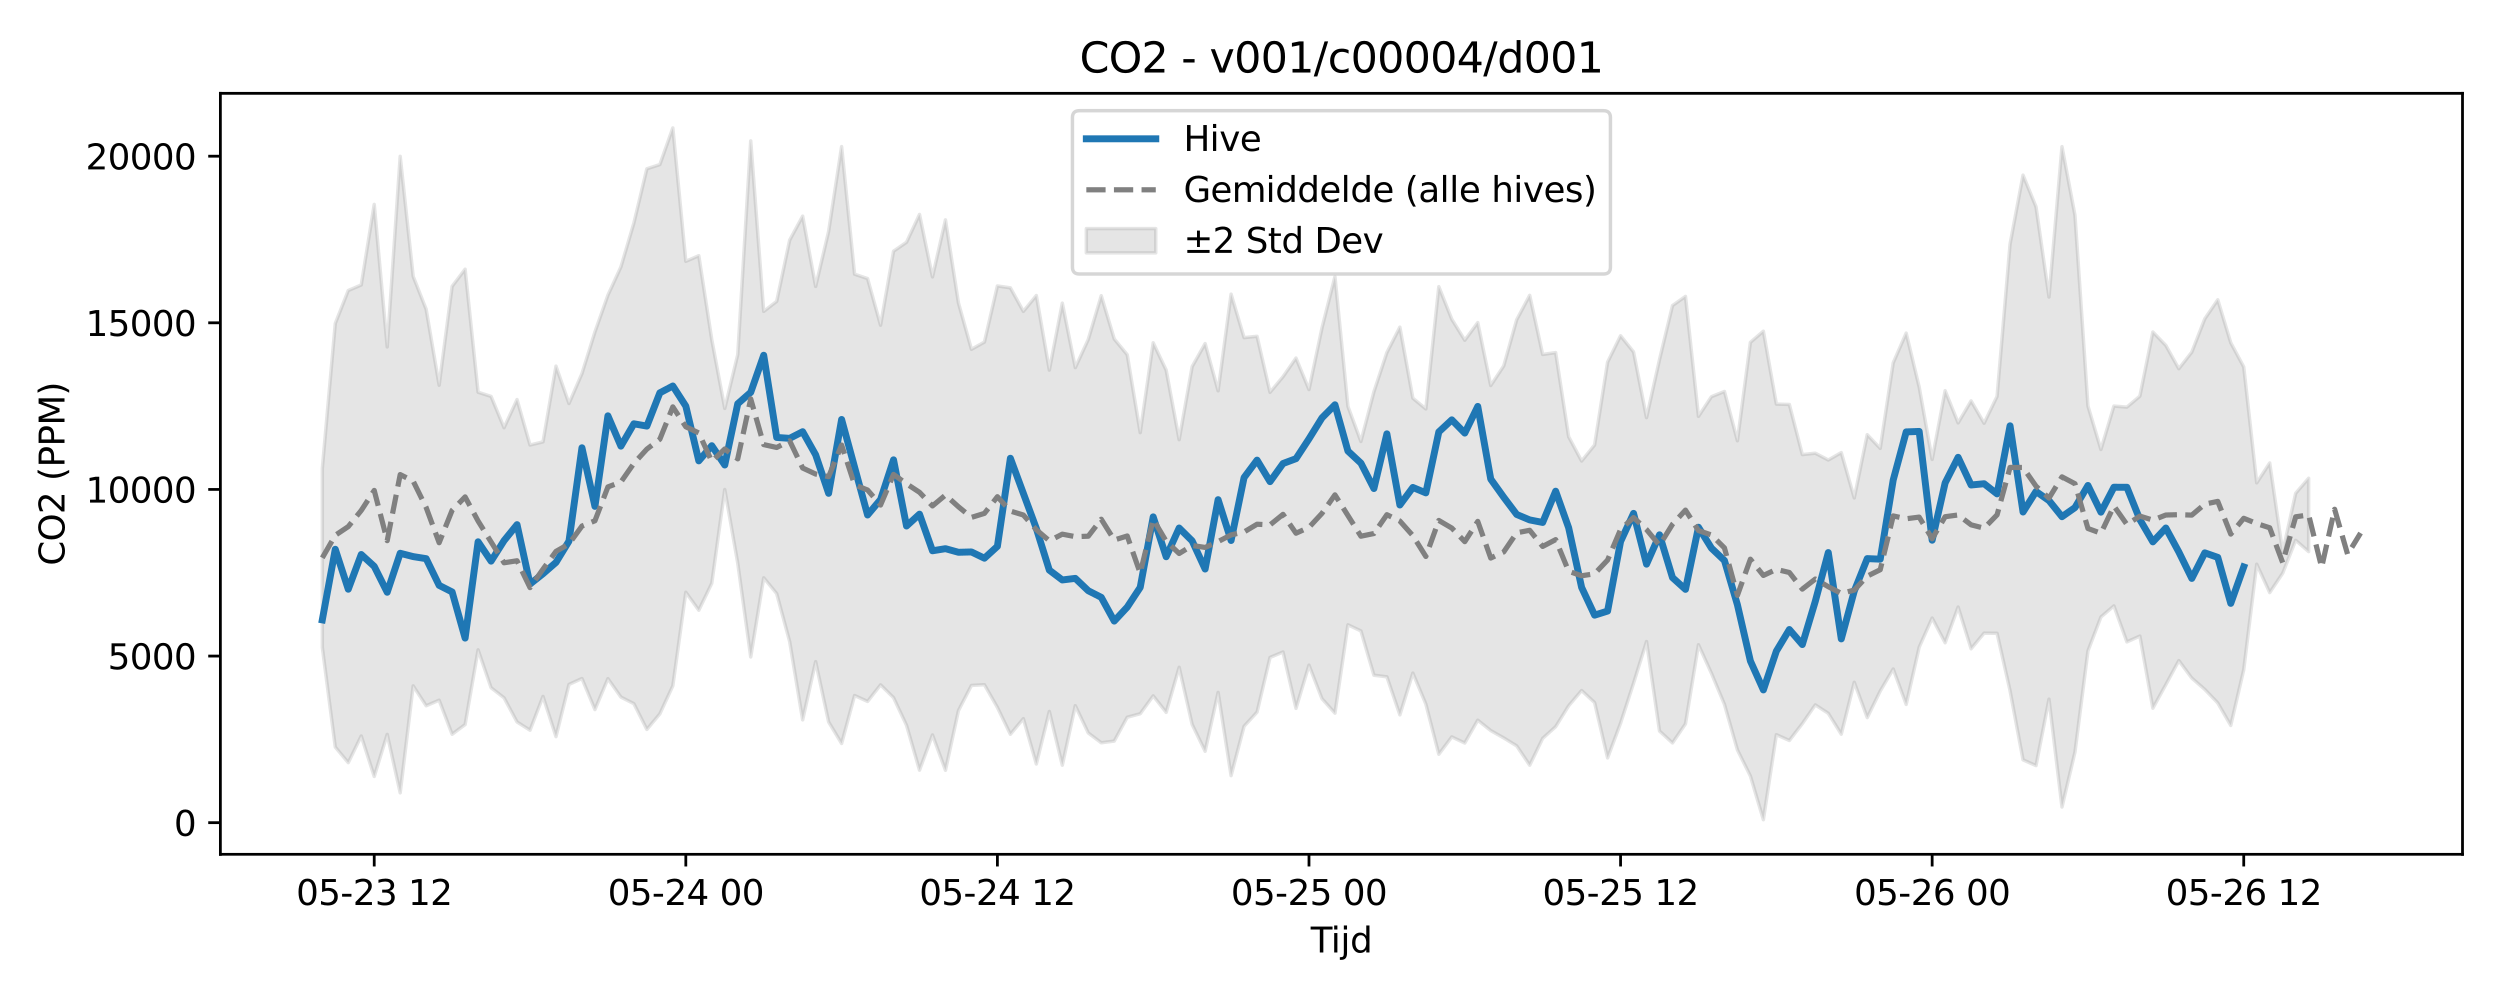 <?xml version="1.0" encoding="utf-8" standalone="no"?>
<!DOCTYPE svg PUBLIC "-//W3C//DTD SVG 1.1//EN"
  "http://www.w3.org/Graphics/SVG/1.1/DTD/svg11.dtd">
<svg xmlns:xlink="http://www.w3.org/1999/xlink" width="720pt" height="288pt" viewBox="0 0 720 288" xmlns="http://www.w3.org/2000/svg" version="1.1">
 <defs>
  <style type="text/css">*{stroke-linejoin: round; stroke-linecap: butt}</style>
 </defs>
 <g id="figure_1">
  <g id="patch_1">
   <path d="M 0 288 
L 720 288 
L 720 0 
L 0 0 
z
" style="fill: #ffffff"/>
  </g>
  <g id="axes_1">
   <g id="patch_2">
    <path d="M 63.47 246.04 
L 709.2 246.04 
L 709.2 26.88 
L 63.47 26.88 
z
" style="fill: #ffffff"/>
   </g>
   <g id="FillBetweenPolyCollection_1">
    <defs>
     <path id="mb1d067bad9" d="M 92.821 -153.074 
L 92.821 -101.603 
L 96.56 -72.841 
L 100.299 -68.35 
L 104.038 -76.042 
L 107.777 -64.373 
L 111.516 -76.501 
L 115.256 -59.657 
L 118.995 -90.473 
L 122.734 -84.742 
L 126.473 -86.346 
L 130.212 -76.532 
L 133.951 -79.321 
L 137.69 -100.849 
L 141.429 -89.935 
L 145.168 -87.026 
L 148.907 -80.072 
L 152.646 -77.696 
L 156.385 -87.429 
L 160.124 -75.848 
L 163.863 -90.877 
L 167.602 -92.589 
L 171.341 -83.638 
L 175.08 -92.547 
L 178.819 -87.24 
L 182.558 -85.336 
L 186.297 -77.918 
L 190.036 -82.412 
L 193.775 -90.482 
L 197.514 -117.431 
L 201.253 -112.25 
L 204.992 -120.02 
L 208.731 -147.024 
L 212.47 -125.821 
L 216.209 -98.795 
L 219.948 -121.598 
L 223.687 -117.037 
L 227.426 -103.209 
L 231.165 -80.672 
L 234.904 -97.445 
L 238.643 -80.086 
L 242.382 -73.873 
L 246.121 -87.696 
L 249.861 -85.981 
L 253.6 -90.757 
L 257.339 -87.072 
L 261.078 -79.118 
L 264.817 -66.188 
L 268.556 -76.339 
L 272.295 -66.159 
L 276.034 -83.351 
L 279.773 -90.594 
L 283.512 -90.806 
L 287.251 -84.259 
L 290.99 -76.525 
L 294.729 -81.026 
L 298.468 -67.964 
L 302.207 -83.109 
L 305.946 -67.62 
L 309.685 -84.766 
L 313.424 -76.906 
L 317.163 -74.081 
L 320.902 -74.567 
L 324.641 -81.436 
L 328.38 -82.438 
L 332.119 -87.59 
L 335.858 -82.84 
L 339.597 -95.821 
L 343.336 -79.373 
L 347.075 -71.632 
L 350.814 -88.594 
L 354.553 -64.614 
L 358.292 -78.826 
L 362.031 -82.901 
L 365.77 -98.661 
L 369.509 -100.218 
L 373.248 -83.985 
L 376.987 -96.435 
L 380.726 -86.782 
L 384.465 -82.611 
L 388.205 -108.056 
L 391.944 -106.29 
L 395.683 -93.534 
L 399.422 -93.077 
L 403.161 -82.117 
L 406.9 -94.152 
L 410.639 -85.252 
L 414.378 -70.772 
L 418.117 -75.77 
L 421.856 -74.005 
L 425.595 -80.584 
L 429.334 -77.593 
L 433.073 -75.478 
L 436.812 -73.182 
L 440.551 -67.614 
L 444.29 -75.339 
L 448.029 -78.713 
L 451.768 -84.722 
L 455.507 -89.133 
L 459.246 -85.651 
L 462.985 -69.713 
L 466.724 -79.729 
L 470.463 -91.239 
L 474.202 -103.239 
L 477.941 -77.458 
L 481.68 -74.034 
L 485.419 -79.531 
L 489.158 -102.323 
L 492.897 -94.085 
L 496.636 -85.161 
L 500.375 -72.027 
L 504.114 -64.51 
L 507.853 -51.922 
L 511.592 -76.417 
L 515.331 -74.733 
L 519.07 -79.592 
L 522.809 -84.991 
L 526.549 -82.556 
L 530.288 -76.548 
L 534.027 -91.505 
L 537.766 -81.324 
L 541.505 -88.973 
L 545.244 -95.33 
L 548.983 -85.125 
L 552.722 -101.605 
L 556.461 -109.998 
L 560.2 -102.885 
L 563.939 -113.173 
L 567.678 -101.148 
L 571.417 -105.651 
L 575.156 -105.608 
L 578.895 -89.081 
L 582.634 -69.163 
L 586.373 -67.503 
L 590.112 -86.644 
L 593.851 -55.57 
L 597.59 -71.392 
L 601.329 -100.527 
L 605.068 -110.307 
L 608.807 -113.505 
L 612.546 -103.131 
L 616.285 -104.815 
L 620.024 -84.032 
L 623.763 -90.827 
L 627.502 -97.745 
L 631.241 -92.701 
L 634.98 -89.447 
L 638.719 -85.543 
L 642.458 -79.069 
L 646.197 -95.132 
L 649.936 -125.505 
L 653.675 -117.324 
L 657.414 -122.912 
L 661.154 -132.393 
L 664.893 -129.13 
L 664.893 -150.267 
L 664.893 -150.267 
L 661.154 -145.929 
L 657.414 -129.02 
L 653.675 -154.667 
L 649.936 -148.938 
L 646.197 -182.331 
L 642.458 -189.294 
L 638.719 -201.662 
L 634.98 -196.18 
L 631.241 -186.598 
L 627.502 -181.804 
L 623.763 -188.521 
L 620.024 -192.388 
L 616.285 -173.911 
L 612.546 -170.753 
L 608.807 -171.055 
L 605.068 -158.538 
L 601.329 -171.062 
L 597.59 -225.987 
L 593.851 -245.761 
L 590.112 -202.451 
L 586.373 -228.451 
L 582.634 -237.565 
L 578.895 -217.679 
L 575.156 -173.844 
L 571.417 -166.111 
L 567.678 -172.547 
L 563.939 -166.207 
L 560.2 -175.484 
L 556.461 -155.679 
L 552.722 -176.548 
L 548.983 -192.07 
L 545.244 -183.498 
L 541.505 -158.866 
L 537.766 -162.808 
L 534.027 -144.596 
L 530.288 -157.655 
L 526.549 -155.511 
L 522.809 -157.482 
L 519.07 -157.079 
L 515.331 -171.518 
L 511.592 -171.62 
L 507.853 -192.622 
L 504.114 -189.4 
L 500.375 -161.06 
L 496.636 -175.26 
L 492.897 -173.754 
L 489.158 -168.086 
L 485.419 -202.642 
L 481.68 -200.001 
L 477.941 -184.437 
L 474.202 -167.715 
L 470.463 -186.642 
L 466.724 -191.296 
L 462.985 -183.701 
L 459.246 -159.849 
L 455.507 -155.225 
L 451.768 -162.24 
L 448.029 -186.461 
L 444.29 -185.912 
L 440.551 -202.949 
L 436.812 -195.923 
L 433.073 -182.619 
L 429.334 -176.964 
L 425.595 -195.097 
L 421.856 -190.007 
L 418.117 -196.066 
L 414.378 -205.449 
L 410.639 -170.229 
L 406.9 -173.326 
L 403.161 -193.778 
L 399.422 -186.462 
L 395.683 -175.15 
L 391.944 -160.853 
L 388.205 -170.952 
L 384.465 -208.352 
L 380.726 -193.526 
L 376.987 -175.803 
L 373.248 -184.883 
L 369.509 -179.51 
L 365.77 -175.006 
L 362.031 -191.148 
L 358.292 -190.761 
L 354.553 -203.283 
L 350.814 -175.446 
L 347.075 -189.049 
L 343.336 -182.414 
L 339.597 -161.366 
L 335.858 -181.404 
L 332.119 -189.279 
L 328.38 -163.396 
L 324.641 -185.848 
L 320.902 -190.381 
L 317.163 -202.838 
L 313.424 -190.242 
L 309.685 -182.123 
L 305.946 -200.7 
L 302.207 -181.401 
L 298.468 -202.89 
L 294.729 -198.323 
L 290.99 -205.109 
L 287.251 -205.641 
L 283.512 -189.485 
L 279.773 -187.39 
L 276.034 -200.753 
L 272.295 -224.683 
L 268.556 -208.248 
L 264.817 -226.24 
L 261.078 -218.23 
L 257.339 -215.66 
L 253.6 -194.335 
L 249.861 -207.772 
L 246.121 -209.036 
L 242.382 -245.778 
L 238.643 -221.371 
L 234.904 -205.503 
L 231.165 -225.753 
L 227.426 -218.851 
L 223.687 -201.218 
L 219.948 -198.311 
L 216.209 -247.429 
L 212.47 -185.879 
L 208.731 -170.373 
L 204.992 -190.18 
L 201.253 -214.366 
L 197.514 -212.741 
L 193.775 -251.158 
L 190.036 -240.605 
L 186.297 -239.387 
L 182.558 -223.767 
L 178.819 -211.12 
L 175.08 -202.992 
L 171.341 -192.398 
L 167.602 -180.41 
L 163.863 -171.786 
L 160.124 -182.557 
L 156.385 -160.742 
L 152.646 -159.839 
L 148.907 -172.931 
L 145.168 -164.815 
L 141.429 -173.835 
L 137.69 -175.037 
L 133.951 -210.468 
L 130.212 -205.534 
L 126.473 -177.049 
L 122.734 -198.919 
L 118.995 -208.406 
L 115.256 -242.985 
L 111.516 -188.082 
L 107.777 -229.139 
L 104.038 -205.933 
L 100.299 -204.336 
L 96.56 -194.834 
L 92.821 -153.074 
z
" style="stroke: #808080; stroke-opacity: 0.2"/>
    </defs>
    <g clip-path="url(#paa1151833f)">
     <use xlink:href="#mb1d067bad9" x="0" y="288" style="fill: #808080; fill-opacity: 0.2; stroke: #808080; stroke-opacity: 0.2"/>
    </g>
   </g>
   <g id="matplotlib.axis_1">
    <g id="xtick_1">
     <g id="line2d_1">
      <defs>
       <path id="m9db1d5c669" d="M 0 0 
L 0 3.5 
" style="stroke: #000000; stroke-width: 0.8"/>
      </defs>
      <g>
       <use xlink:href="#m9db1d5c669" x="107.777" y="246.04" style="stroke: #000000; stroke-width: 0.8"/>
      </g>
     </g>
     <g id="text_1">
      <!-- 05-23 12 -->
      <g transform="translate(85.297 260.638) scale(0.1 -0.1)">
       <defs>
        <path id="DejaVuSans-30" d="M 2034 4250 
Q 1547 4250 1301 3770 
Q 1056 3291 1056 2328 
Q 1056 1369 1301 889 
Q 1547 409 2034 409 
Q 2525 409 2770 889 
Q 3016 1369 3016 2328 
Q 3016 3291 2770 3770 
Q 2525 4250 2034 4250 
z
M 2034 4750 
Q 2819 4750 3233 4129 
Q 3647 3509 3647 2328 
Q 3647 1150 3233 529 
Q 2819 -91 2034 -91 
Q 1250 -91 836 529 
Q 422 1150 422 2328 
Q 422 3509 836 4129 
Q 1250 4750 2034 4750 
z
" transform="scale(0.016)"/>
        <path id="DejaVuSans-35" d="M 691 4666 
L 3169 4666 
L 3169 4134 
L 1269 4134 
L 1269 2991 
Q 1406 3038 1543 3061 
Q 1681 3084 1819 3084 
Q 2600 3084 3056 2656 
Q 3513 2228 3513 1497 
Q 3513 744 3044 326 
Q 2575 -91 1722 -91 
Q 1428 -91 1123 -41 
Q 819 9 494 109 
L 494 744 
Q 775 591 1075 516 
Q 1375 441 1709 441 
Q 2250 441 2565 725 
Q 2881 1009 2881 1497 
Q 2881 1984 2565 2268 
Q 2250 2553 1709 2553 
Q 1456 2553 1204 2497 
Q 953 2441 691 2322 
L 691 4666 
z
" transform="scale(0.016)"/>
        <path id="DejaVuSans-2d" d="M 313 2009 
L 1997 2009 
L 1997 1497 
L 313 1497 
L 313 2009 
z
" transform="scale(0.016)"/>
        <path id="DejaVuSans-32" d="M 1228 531 
L 3431 531 
L 3431 0 
L 469 0 
L 469 531 
Q 828 903 1448 1529 
Q 2069 2156 2228 2338 
Q 2531 2678 2651 2914 
Q 2772 3150 2772 3378 
Q 2772 3750 2511 3984 
Q 2250 4219 1831 4219 
Q 1534 4219 1204 4116 
Q 875 4013 500 3803 
L 500 4441 
Q 881 4594 1212 4672 
Q 1544 4750 1819 4750 
Q 2544 4750 2975 4387 
Q 3406 4025 3406 3419 
Q 3406 3131 3298 2873 
Q 3191 2616 2906 2266 
Q 2828 2175 2409 1742 
Q 1991 1309 1228 531 
z
" transform="scale(0.016)"/>
        <path id="DejaVuSans-33" d="M 2597 2516 
Q 3050 2419 3304 2112 
Q 3559 1806 3559 1356 
Q 3559 666 3084 287 
Q 2609 -91 1734 -91 
Q 1441 -91 1130 -33 
Q 819 25 488 141 
L 488 750 
Q 750 597 1062 519 
Q 1375 441 1716 441 
Q 2309 441 2620 675 
Q 2931 909 2931 1356 
Q 2931 1769 2642 2001 
Q 2353 2234 1838 2234 
L 1294 2234 
L 1294 2753 
L 1863 2753 
Q 2328 2753 2575 2939 
Q 2822 3125 2822 3475 
Q 2822 3834 2567 4026 
Q 2313 4219 1838 4219 
Q 1578 4219 1281 4162 
Q 984 4106 628 3988 
L 628 4550 
Q 988 4650 1302 4700 
Q 1616 4750 1894 4750 
Q 2613 4750 3031 4423 
Q 3450 4097 3450 3541 
Q 3450 3153 3228 2886 
Q 3006 2619 2597 2516 
z
" transform="scale(0.016)"/>
        <path id="DejaVuSans-20" transform="scale(0.016)"/>
        <path id="DejaVuSans-31" d="M 794 531 
L 1825 531 
L 1825 4091 
L 703 3866 
L 703 4441 
L 1819 4666 
L 2450 4666 
L 2450 531 
L 3481 531 
L 3481 0 
L 794 0 
L 794 531 
z
" transform="scale(0.016)"/>
       </defs>
       <use xlink:href="#DejaVuSans-30"/>
       <use xlink:href="#DejaVuSans-35" transform="translate(63.623 0)"/>
       <use xlink:href="#DejaVuSans-2d" transform="translate(127.246 0)"/>
       <use xlink:href="#DejaVuSans-32" transform="translate(163.33 0)"/>
       <use xlink:href="#DejaVuSans-33" transform="translate(226.953 0)"/>
       <use xlink:href="#DejaVuSans-20" transform="translate(290.576 0)"/>
       <use xlink:href="#DejaVuSans-31" transform="translate(322.363 0)"/>
       <use xlink:href="#DejaVuSans-32" transform="translate(385.986 0)"/>
      </g>
     </g>
    </g>
    <g id="xtick_2">
     <g id="line2d_2">
      <g>
       <use xlink:href="#m9db1d5c669" x="197.514" y="246.04" style="stroke: #000000; stroke-width: 0.8"/>
      </g>
     </g>
     <g id="text_2">
      <!-- 05-24 00 -->
      <g transform="translate(175.034 260.638) scale(0.1 -0.1)">
       <defs>
        <path id="DejaVuSans-34" d="M 2419 4116 
L 825 1625 
L 2419 1625 
L 2419 4116 
z
M 2253 4666 
L 3047 4666 
L 3047 1625 
L 3713 1625 
L 3713 1100 
L 3047 1100 
L 3047 0 
L 2419 0 
L 2419 1100 
L 313 1100 
L 313 1709 
L 2253 4666 
z
" transform="scale(0.016)"/>
       </defs>
       <use xlink:href="#DejaVuSans-30"/>
       <use xlink:href="#DejaVuSans-35" transform="translate(63.623 0)"/>
       <use xlink:href="#DejaVuSans-2d" transform="translate(127.246 0)"/>
       <use xlink:href="#DejaVuSans-32" transform="translate(163.33 0)"/>
       <use xlink:href="#DejaVuSans-34" transform="translate(226.953 0)"/>
       <use xlink:href="#DejaVuSans-20" transform="translate(290.576 0)"/>
       <use xlink:href="#DejaVuSans-30" transform="translate(322.363 0)"/>
       <use xlink:href="#DejaVuSans-30" transform="translate(385.986 0)"/>
      </g>
     </g>
    </g>
    <g id="xtick_3">
     <g id="line2d_3">
      <g>
       <use xlink:href="#m9db1d5c669" x="287.251" y="246.04" style="stroke: #000000; stroke-width: 0.8"/>
      </g>
     </g>
     <g id="text_3">
      <!-- 05-24 12 -->
      <g transform="translate(264.77 260.638) scale(0.1 -0.1)">
       <use xlink:href="#DejaVuSans-30"/>
       <use xlink:href="#DejaVuSans-35" transform="translate(63.623 0)"/>
       <use xlink:href="#DejaVuSans-2d" transform="translate(127.246 0)"/>
       <use xlink:href="#DejaVuSans-32" transform="translate(163.33 0)"/>
       <use xlink:href="#DejaVuSans-34" transform="translate(226.953 0)"/>
       <use xlink:href="#DejaVuSans-20" transform="translate(290.576 0)"/>
       <use xlink:href="#DejaVuSans-31" transform="translate(322.363 0)"/>
       <use xlink:href="#DejaVuSans-32" transform="translate(385.986 0)"/>
      </g>
     </g>
    </g>
    <g id="xtick_4">
     <g id="line2d_4">
      <g>
       <use xlink:href="#m9db1d5c669" x="376.987" y="246.04" style="stroke: #000000; stroke-width: 0.8"/>
      </g>
     </g>
     <g id="text_4">
      <!-- 05-25 00 -->
      <g transform="translate(354.507 260.638) scale(0.1 -0.1)">
       <use xlink:href="#DejaVuSans-30"/>
       <use xlink:href="#DejaVuSans-35" transform="translate(63.623 0)"/>
       <use xlink:href="#DejaVuSans-2d" transform="translate(127.246 0)"/>
       <use xlink:href="#DejaVuSans-32" transform="translate(163.33 0)"/>
       <use xlink:href="#DejaVuSans-35" transform="translate(226.953 0)"/>
       <use xlink:href="#DejaVuSans-20" transform="translate(290.576 0)"/>
       <use xlink:href="#DejaVuSans-30" transform="translate(322.363 0)"/>
       <use xlink:href="#DejaVuSans-30" transform="translate(385.986 0)"/>
      </g>
     </g>
    </g>
    <g id="xtick_5">
     <g id="line2d_5">
      <g>
       <use xlink:href="#m9db1d5c669" x="466.724" y="246.04" style="stroke: #000000; stroke-width: 0.8"/>
      </g>
     </g>
     <g id="text_5">
      <!-- 05-25 12 -->
      <g transform="translate(444.244 260.638) scale(0.1 -0.1)">
       <use xlink:href="#DejaVuSans-30"/>
       <use xlink:href="#DejaVuSans-35" transform="translate(63.623 0)"/>
       <use xlink:href="#DejaVuSans-2d" transform="translate(127.246 0)"/>
       <use xlink:href="#DejaVuSans-32" transform="translate(163.33 0)"/>
       <use xlink:href="#DejaVuSans-35" transform="translate(226.953 0)"/>
       <use xlink:href="#DejaVuSans-20" transform="translate(290.576 0)"/>
       <use xlink:href="#DejaVuSans-31" transform="translate(322.363 0)"/>
       <use xlink:href="#DejaVuSans-32" transform="translate(385.986 0)"/>
      </g>
     </g>
    </g>
    <g id="xtick_6">
     <g id="line2d_6">
      <g>
       <use xlink:href="#m9db1d5c669" x="556.461" y="246.04" style="stroke: #000000; stroke-width: 0.8"/>
      </g>
     </g>
     <g id="text_6">
      <!-- 05-26 00 -->
      <g transform="translate(533.98 260.638) scale(0.1 -0.1)">
       <defs>
        <path id="DejaVuSans-36" d="M 2113 2584 
Q 1688 2584 1439 2293 
Q 1191 2003 1191 1497 
Q 1191 994 1439 701 
Q 1688 409 2113 409 
Q 2538 409 2786 701 
Q 3034 994 3034 1497 
Q 3034 2003 2786 2293 
Q 2538 2584 2113 2584 
z
M 3366 4563 
L 3366 3988 
Q 3128 4100 2886 4159 
Q 2644 4219 2406 4219 
Q 1781 4219 1451 3797 
Q 1122 3375 1075 2522 
Q 1259 2794 1537 2939 
Q 1816 3084 2150 3084 
Q 2853 3084 3261 2657 
Q 3669 2231 3669 1497 
Q 3669 778 3244 343 
Q 2819 -91 2113 -91 
Q 1303 -91 875 529 
Q 447 1150 447 2328 
Q 447 3434 972 4092 
Q 1497 4750 2381 4750 
Q 2619 4750 2861 4703 
Q 3103 4656 3366 4563 
z
" transform="scale(0.016)"/>
       </defs>
       <use xlink:href="#DejaVuSans-30"/>
       <use xlink:href="#DejaVuSans-35" transform="translate(63.623 0)"/>
       <use xlink:href="#DejaVuSans-2d" transform="translate(127.246 0)"/>
       <use xlink:href="#DejaVuSans-32" transform="translate(163.33 0)"/>
       <use xlink:href="#DejaVuSans-36" transform="translate(226.953 0)"/>
       <use xlink:href="#DejaVuSans-20" transform="translate(290.576 0)"/>
       <use xlink:href="#DejaVuSans-30" transform="translate(322.363 0)"/>
       <use xlink:href="#DejaVuSans-30" transform="translate(385.986 0)"/>
      </g>
     </g>
    </g>
    <g id="xtick_7">
     <g id="line2d_7">
      <g>
       <use xlink:href="#m9db1d5c669" x="646.197" y="246.04" style="stroke: #000000; stroke-width: 0.8"/>
      </g>
     </g>
     <g id="text_7">
      <!-- 05-26 12 -->
      <g transform="translate(623.717 260.638) scale(0.1 -0.1)">
       <use xlink:href="#DejaVuSans-30"/>
       <use xlink:href="#DejaVuSans-35" transform="translate(63.623 0)"/>
       <use xlink:href="#DejaVuSans-2d" transform="translate(127.246 0)"/>
       <use xlink:href="#DejaVuSans-32" transform="translate(163.33 0)"/>
       <use xlink:href="#DejaVuSans-36" transform="translate(226.953 0)"/>
       <use xlink:href="#DejaVuSans-20" transform="translate(290.576 0)"/>
       <use xlink:href="#DejaVuSans-31" transform="translate(322.363 0)"/>
       <use xlink:href="#DejaVuSans-32" transform="translate(385.986 0)"/>
      </g>
     </g>
    </g>
    <g id="text_8">
     <!-- Tijd -->
     <g transform="translate(377.485 274.317) scale(0.1 -0.1)">
      <defs>
       <path id="DejaVuSans-54" d="M -19 4666 
L 3928 4666 
L 3928 4134 
L 2272 4134 
L 2272 0 
L 1638 0 
L 1638 4134 
L -19 4134 
L -19 4666 
z
" transform="scale(0.016)"/>
       <path id="DejaVuSans-69" d="M 603 3500 
L 1178 3500 
L 1178 0 
L 603 0 
L 603 3500 
z
M 603 4863 
L 1178 4863 
L 1178 4134 
L 603 4134 
L 603 4863 
z
" transform="scale(0.016)"/>
       <path id="DejaVuSans-6a" d="M 603 3500 
L 1178 3500 
L 1178 -63 
Q 1178 -731 923 -1031 
Q 669 -1331 103 -1331 
L -116 -1331 
L -116 -844 
L 38 -844 
Q 366 -844 484 -692 
Q 603 -541 603 -63 
L 603 3500 
z
M 603 4863 
L 1178 4863 
L 1178 4134 
L 603 4134 
L 603 4863 
z
" transform="scale(0.016)"/>
       <path id="DejaVuSans-64" d="M 2906 2969 
L 2906 4863 
L 3481 4863 
L 3481 0 
L 2906 0 
L 2906 525 
Q 2725 213 2448 61 
Q 2172 -91 1784 -91 
Q 1150 -91 751 415 
Q 353 922 353 1747 
Q 353 2572 751 3078 
Q 1150 3584 1784 3584 
Q 2172 3584 2448 3432 
Q 2725 3281 2906 2969 
z
M 947 1747 
Q 947 1113 1208 752 
Q 1469 391 1925 391 
Q 2381 391 2643 752 
Q 2906 1113 2906 1747 
Q 2906 2381 2643 2742 
Q 2381 3103 1925 3103 
Q 1469 3103 1208 2742 
Q 947 2381 947 1747 
z
" transform="scale(0.016)"/>
      </defs>
      <use xlink:href="#DejaVuSans-54"/>
      <use xlink:href="#DejaVuSans-69" transform="translate(57.959 0)"/>
      <use xlink:href="#DejaVuSans-6a" transform="translate(85.742 0)"/>
      <use xlink:href="#DejaVuSans-64" transform="translate(113.525 0)"/>
     </g>
    </g>
   </g>
   <g id="matplotlib.axis_2">
    <g id="ytick_1">
     <g id="line2d_8">
      <defs>
       <path id="m8cc89059f7" d="M 0 0 
L -3.5 0 
" style="stroke: #000000; stroke-width: 0.8"/>
      </defs>
      <g>
       <use xlink:href="#m8cc89059f7" x="63.47" y="236.93" style="stroke: #000000; stroke-width: 0.8"/>
      </g>
     </g>
     <g id="text_9">
      <!-- 0 -->
      <g transform="translate(50.108 240.729) scale(0.1 -0.1)">
       <use xlink:href="#DejaVuSans-30"/>
      </g>
     </g>
    </g>
    <g id="ytick_2">
     <g id="line2d_9">
      <g>
       <use xlink:href="#m8cc89059f7" x="63.47" y="188.943" style="stroke: #000000; stroke-width: 0.8"/>
      </g>
     </g>
     <g id="text_10">
      <!-- 5000 -->
      <g transform="translate(31.02 192.742) scale(0.1 -0.1)">
       <use xlink:href="#DejaVuSans-35"/>
       <use xlink:href="#DejaVuSans-30" transform="translate(63.623 0)"/>
       <use xlink:href="#DejaVuSans-30" transform="translate(127.246 0)"/>
       <use xlink:href="#DejaVuSans-30" transform="translate(190.869 0)"/>
      </g>
     </g>
    </g>
    <g id="ytick_3">
     <g id="line2d_10">
      <g>
       <use xlink:href="#m8cc89059f7" x="63.47" y="140.956" style="stroke: #000000; stroke-width: 0.8"/>
      </g>
     </g>
     <g id="text_11">
      <!-- 10000 -->
      <g transform="translate(24.657 144.756) scale(0.1 -0.1)">
       <use xlink:href="#DejaVuSans-31"/>
       <use xlink:href="#DejaVuSans-30" transform="translate(63.623 0)"/>
       <use xlink:href="#DejaVuSans-30" transform="translate(127.246 0)"/>
       <use xlink:href="#DejaVuSans-30" transform="translate(190.869 0)"/>
       <use xlink:href="#DejaVuSans-30" transform="translate(254.492 0)"/>
      </g>
     </g>
    </g>
    <g id="ytick_4">
     <g id="line2d_11">
      <g>
       <use xlink:href="#m8cc89059f7" x="63.47" y="92.969" style="stroke: #000000; stroke-width: 0.8"/>
      </g>
     </g>
     <g id="text_12">
      <!-- 15000 -->
      <g transform="translate(24.657 96.769) scale(0.1 -0.1)">
       <use xlink:href="#DejaVuSans-31"/>
       <use xlink:href="#DejaVuSans-35" transform="translate(63.623 0)"/>
       <use xlink:href="#DejaVuSans-30" transform="translate(127.246 0)"/>
       <use xlink:href="#DejaVuSans-30" transform="translate(190.869 0)"/>
       <use xlink:href="#DejaVuSans-30" transform="translate(254.492 0)"/>
      </g>
     </g>
    </g>
    <g id="ytick_5">
     <g id="line2d_12">
      <g>
       <use xlink:href="#m8cc89059f7" x="63.47" y="44.982" style="stroke: #000000; stroke-width: 0.8"/>
      </g>
     </g>
     <g id="text_13">
      <!-- 20000 -->
      <g transform="translate(24.657 48.782) scale(0.1 -0.1)">
       <use xlink:href="#DejaVuSans-32"/>
       <use xlink:href="#DejaVuSans-30" transform="translate(63.623 0)"/>
       <use xlink:href="#DejaVuSans-30" transform="translate(127.246 0)"/>
       <use xlink:href="#DejaVuSans-30" transform="translate(190.869 0)"/>
       <use xlink:href="#DejaVuSans-30" transform="translate(254.492 0)"/>
      </g>
     </g>
    </g>
    <g id="text_14">
     <!-- CO2 (PPM) -->
     <g transform="translate(18.578 162.903) rotate(-90) scale(0.1 -0.1)">
      <defs>
       <path id="DejaVuSans-43" d="M 4122 4306 
L 4122 3641 
Q 3803 3938 3442 4084 
Q 3081 4231 2675 4231 
Q 1875 4231 1450 3742 
Q 1025 3253 1025 2328 
Q 1025 1406 1450 917 
Q 1875 428 2675 428 
Q 3081 428 3442 575 
Q 3803 722 4122 1019 
L 4122 359 
Q 3791 134 3420 21 
Q 3050 -91 2638 -91 
Q 1578 -91 968 557 
Q 359 1206 359 2328 
Q 359 3453 968 4101 
Q 1578 4750 2638 4750 
Q 3056 4750 3426 4639 
Q 3797 4528 4122 4306 
z
" transform="scale(0.016)"/>
       <path id="DejaVuSans-4f" d="M 2522 4238 
Q 1834 4238 1429 3725 
Q 1025 3213 1025 2328 
Q 1025 1447 1429 934 
Q 1834 422 2522 422 
Q 3209 422 3611 934 
Q 4013 1447 4013 2328 
Q 4013 3213 3611 3725 
Q 3209 4238 2522 4238 
z
M 2522 4750 
Q 3503 4750 4090 4092 
Q 4678 3434 4678 2328 
Q 4678 1225 4090 567 
Q 3503 -91 2522 -91 
Q 1538 -91 948 565 
Q 359 1222 359 2328 
Q 359 3434 948 4092 
Q 1538 4750 2522 4750 
z
" transform="scale(0.016)"/>
       <path id="DejaVuSans-28" d="M 1984 4856 
Q 1566 4138 1362 3434 
Q 1159 2731 1159 2009 
Q 1159 1288 1364 580 
Q 1569 -128 1984 -844 
L 1484 -844 
Q 1016 -109 783 600 
Q 550 1309 550 2009 
Q 550 2706 781 3412 
Q 1013 4119 1484 4856 
L 1984 4856 
z
" transform="scale(0.016)"/>
       <path id="DejaVuSans-50" d="M 1259 4147 
L 1259 2394 
L 2053 2394 
Q 2494 2394 2734 2622 
Q 2975 2850 2975 3272 
Q 2975 3691 2734 3919 
Q 2494 4147 2053 4147 
L 1259 4147 
z
M 628 4666 
L 2053 4666 
Q 2838 4666 3239 4311 
Q 3641 3956 3641 3272 
Q 3641 2581 3239 2228 
Q 2838 1875 2053 1875 
L 1259 1875 
L 1259 0 
L 628 0 
L 628 4666 
z
" transform="scale(0.016)"/>
       <path id="DejaVuSans-4d" d="M 628 4666 
L 1569 4666 
L 2759 1491 
L 3956 4666 
L 4897 4666 
L 4897 0 
L 4281 0 
L 4281 4097 
L 3078 897 
L 2444 897 
L 1241 4097 
L 1241 0 
L 628 0 
L 628 4666 
z
" transform="scale(0.016)"/>
       <path id="DejaVuSans-29" d="M 513 4856 
L 1013 4856 
Q 1481 4119 1714 3412 
Q 1947 2706 1947 2009 
Q 1947 1309 1714 600 
Q 1481 -109 1013 -844 
L 513 -844 
Q 928 -128 1133 580 
Q 1338 1288 1338 2009 
Q 1338 2731 1133 3434 
Q 928 4138 513 4856 
z
" transform="scale(0.016)"/>
      </defs>
      <use xlink:href="#DejaVuSans-43"/>
      <use xlink:href="#DejaVuSans-4f" transform="translate(69.824 0)"/>
      <use xlink:href="#DejaVuSans-32" transform="translate(148.535 0)"/>
      <use xlink:href="#DejaVuSans-20" transform="translate(212.158 0)"/>
      <use xlink:href="#DejaVuSans-28" transform="translate(243.945 0)"/>
      <use xlink:href="#DejaVuSans-50" transform="translate(282.959 0)"/>
      <use xlink:href="#DejaVuSans-50" transform="translate(343.262 0)"/>
      <use xlink:href="#DejaVuSans-4d" transform="translate(403.564 0)"/>
      <use xlink:href="#DejaVuSans-29" transform="translate(489.844 0)"/>
     </g>
    </g>
   </g>
   <g id="line2d_13">
    <path d="M 92.821 178.53 
L 96.56 158.193 
L 100.299 169.694 
L 104.038 159.697 
L 107.777 163.11 
L 111.516 170.567 
L 115.256 159.342 
L 118.995 160.301 
L 122.734 160.893 
L 126.473 168.584 
L 130.212 170.485 
L 133.951 183.77 
L 137.69 156.04 
L 141.429 161.607 
L 145.168 155.701 
L 148.907 151.101 
L 152.646 168.206 
L 156.385 165.235 
L 160.124 161.975 
L 163.863 155.851 
L 167.602 128.963 
L 171.341 145.832 
L 175.08 119.759 
L 178.819 128.489 
L 182.558 122.053 
L 186.297 122.712 
L 190.036 113.137 
L 193.775 111.166 
L 197.514 116.963 
L 201.253 132.728 
L 204.992 128.365 
L 208.731 133.921 
L 212.47 116.278 
L 216.209 112.996 
L 219.948 102.314 
L 223.687 125.984 
L 227.426 126.244 
L 231.165 124.33 
L 234.904 130.985 
L 238.643 142.079 
L 242.382 120.811 
L 249.861 148.317 
L 253.6 143.864 
L 257.339 132.434 
L 261.078 151.491 
L 264.817 148.078 
L 268.556 158.625 
L 272.295 158.017 
L 276.034 159.057 
L 279.773 158.958 
L 283.512 160.765 
L 287.251 157.349 
L 290.99 131.98 
L 298.468 152.217 
L 302.207 164.201 
L 305.946 167.029 
L 309.685 166.572 
L 313.424 170.132 
L 317.163 172.039 
L 320.902 178.872 
L 324.641 174.851 
L 328.38 169.173 
L 332.119 148.861 
L 335.858 160.34 
L 339.597 152.07 
L 343.336 155.775 
L 347.075 163.881 
L 350.814 143.909 
L 354.553 155.663 
L 358.292 137.536 
L 362.031 132.523 
L 365.77 138.711 
L 369.509 133.493 
L 373.248 132.095 
L 376.987 126.384 
L 380.726 120.351 
L 384.465 116.579 
L 388.205 129.9 
L 391.944 133.381 
L 395.683 140.697 
L 399.422 124.948 
L 403.161 145.438 
L 406.9 140.387 
L 410.639 141.945 
L 414.378 124.394 
L 418.117 120.917 
L 421.856 124.727 
L 425.595 117.052 
L 429.334 137.978 
L 433.073 143.202 
L 436.812 148.164 
L 440.551 149.735 
L 444.29 150.467 
L 448.029 141.468 
L 451.768 151.987 
L 455.507 169.176 
L 459.246 177.167 
L 462.985 175.987 
L 466.724 155.957 
L 470.463 147.854 
L 474.202 162.477 
L 477.941 154.031 
L 481.68 166.354 
L 485.419 169.732 
L 489.158 151.846 
L 492.897 157.87 
L 496.636 161.424 
L 500.375 174.176 
L 504.114 190.364 
L 507.853 198.694 
L 511.592 187.526 
L 515.331 181.304 
L 519.07 185.629 
L 522.809 173.168 
L 526.549 159.14 
L 530.288 184.001 
L 534.027 170.228 
L 537.766 160.877 
L 541.505 161.044 
L 545.244 138.243 
L 548.983 124.388 
L 552.722 124.25 
L 556.461 155.576 
L 560.2 139.066 
L 563.939 131.711 
L 567.678 139.68 
L 571.417 139.315 
L 575.156 142.236 
L 578.895 122.635 
L 582.634 147.46 
L 586.373 141.539 
L 590.112 144.168 
L 593.851 148.81 
L 597.59 146.187 
L 601.329 139.814 
L 605.068 147.505 
L 608.807 140.323 
L 612.546 140.329 
L 616.285 149.645 
L 620.024 156.056 
L 623.763 152.07 
L 627.502 158.971 
L 631.241 166.584 
L 634.98 159.22 
L 638.719 160.525 
L 642.458 173.77 
L 646.197 163.275 
L 646.197 163.275 
" clip-path="url(#paa1151833f)" style="fill: none; stroke: #1f77b4; stroke-width: 2; stroke-linecap: square"/>
   </g>
   <g id="line2d_14">
    <path d="M 92.821 160.662 
L 96.56 154.163 
L 100.299 151.657 
L 104.038 147.013 
L 107.777 141.244 
L 111.516 155.708 
L 115.256 136.679 
L 118.995 138.561 
L 122.734 146.17 
L 126.473 156.303 
L 130.212 146.967 
L 133.951 143.106 
L 137.69 150.057 
L 145.168 162.08 
L 148.907 161.499 
L 152.646 169.233 
L 156.385 163.915 
L 160.124 158.798 
L 163.863 156.668 
L 167.602 151.501 
L 171.341 149.982 
L 175.08 140.231 
L 178.819 138.82 
L 182.558 133.448 
L 186.297 129.347 
L 190.036 126.491 
L 193.775 117.18 
L 197.514 122.914 
L 201.253 124.692 
L 204.992 132.9 
L 208.731 129.302 
L 212.47 132.15 
L 216.209 114.888 
L 219.948 128.045 
L 223.687 128.872 
L 227.426 126.97 
L 231.165 134.787 
L 234.904 136.526 
L 238.643 137.271 
L 242.382 128.174 
L 246.121 139.634 
L 249.861 141.124 
L 253.6 145.454 
L 257.339 136.634 
L 261.078 139.326 
L 264.817 141.786 
L 268.556 145.706 
L 272.295 142.579 
L 276.034 145.948 
L 279.773 149.008 
L 283.512 147.854 
L 287.251 143.05 
L 290.99 147.183 
L 294.729 148.325 
L 298.468 152.573 
L 302.207 155.745 
L 305.946 153.84 
L 309.685 154.555 
L 313.424 154.426 
L 317.163 149.54 
L 320.902 155.526 
L 324.641 154.358 
L 328.38 165.083 
L 332.119 149.566 
L 335.858 155.878 
L 339.597 159.407 
L 343.336 157.107 
L 347.075 157.66 
L 350.814 155.98 
L 354.553 154.051 
L 358.292 153.206 
L 362.031 150.975 
L 365.77 151.166 
L 369.509 148.136 
L 373.248 153.566 
L 376.987 151.881 
L 380.726 147.846 
L 384.465 142.519 
L 391.944 154.428 
L 395.683 153.658 
L 399.422 148.23 
L 403.161 150.052 
L 406.9 154.261 
L 410.639 160.259 
L 414.378 149.889 
L 418.117 152.082 
L 421.856 155.994 
L 425.595 150.159 
L 429.334 160.721 
L 433.073 158.951 
L 436.812 153.447 
L 440.551 152.719 
L 444.29 157.374 
L 448.029 155.413 
L 451.768 164.519 
L 455.507 165.821 
L 459.246 165.25 
L 462.985 161.293 
L 466.724 152.488 
L 470.463 149.06 
L 474.202 152.523 
L 477.941 157.053 
L 481.68 150.983 
L 485.419 146.913 
L 489.158 152.796 
L 492.897 154.08 
L 496.636 157.79 
L 500.375 171.457 
L 504.114 161.045 
L 507.853 165.728 
L 511.592 163.981 
L 515.331 164.874 
L 519.07 169.665 
L 522.809 166.764 
L 526.549 168.966 
L 530.288 170.899 
L 534.027 169.949 
L 537.766 165.934 
L 541.505 164.08 
L 545.244 148.586 
L 548.983 149.403 
L 552.722 148.923 
L 556.461 155.161 
L 560.2 148.815 
L 563.939 148.31 
L 567.678 151.153 
L 571.417 152.119 
L 575.156 148.274 
L 578.895 134.62 
L 582.634 134.636 
L 586.373 140.023 
L 590.112 143.452 
L 593.851 137.335 
L 597.59 139.31 
L 601.329 152.205 
L 605.068 153.577 
L 608.807 145.72 
L 612.546 151.058 
L 616.285 148.637 
L 620.024 149.79 
L 623.763 148.326 
L 627.502 148.226 
L 631.241 148.35 
L 634.98 145.187 
L 638.719 144.397 
L 642.458 153.818 
L 646.197 149.269 
L 649.936 150.779 
L 653.675 152.004 
L 657.414 162.034 
L 661.154 148.839 
L 664.893 148.301 
L 668.632 163.395 
L 672.371 146.672 
L 676.11 159.649 
L 679.849 153.519 
L 679.849 153.519 
" clip-path="url(#paa1151833f)" style="fill: none; stroke-dasharray: 5.55,2.4; stroke-dashoffset: 0; stroke: #808080; stroke-width: 1.5"/>
   </g>
   <g id="patch_3">
    <path d="M 63.47 246.04 
L 63.47 26.88 
" style="fill: none; stroke: #000000; stroke-width: 0.8; stroke-linejoin: miter; stroke-linecap: square"/>
   </g>
   <g id="patch_4">
    <path d="M 709.2 246.04 
L 709.2 26.88 
" style="fill: none; stroke: #000000; stroke-width: 0.8; stroke-linejoin: miter; stroke-linecap: square"/>
   </g>
   <g id="patch_5">
    <path d="M 63.47 246.04 
L 709.2 246.04 
" style="fill: none; stroke: #000000; stroke-width: 0.8; stroke-linejoin: miter; stroke-linecap: square"/>
   </g>
   <g id="patch_6">
    <path d="M 63.47 26.88 
L 709.2 26.88 
" style="fill: none; stroke: #000000; stroke-width: 0.8; stroke-linejoin: miter; stroke-linecap: square"/>
   </g>
   <g id="text_15">
    <!-- CO2 - v001/c00004/d001 -->
    <g transform="translate(310.932 20.88) scale(0.12 -0.12)">
     <defs>
      <path id="DejaVuSans-76" d="M 191 3500 
L 800 3500 
L 1894 563 
L 2988 3500 
L 3597 3500 
L 2284 0 
L 1503 0 
L 191 3500 
z
" transform="scale(0.016)"/>
      <path id="DejaVuSans-2f" d="M 1625 4666 
L 2156 4666 
L 531 -594 
L 0 -594 
L 1625 4666 
z
" transform="scale(0.016)"/>
      <path id="DejaVuSans-63" d="M 3122 3366 
L 3122 2828 
Q 2878 2963 2633 3030 
Q 2388 3097 2138 3097 
Q 1578 3097 1268 2742 
Q 959 2388 959 1747 
Q 959 1106 1268 751 
Q 1578 397 2138 397 
Q 2388 397 2633 464 
Q 2878 531 3122 666 
L 3122 134 
Q 2881 22 2623 -34 
Q 2366 -91 2075 -91 
Q 1284 -91 818 406 
Q 353 903 353 1747 
Q 353 2603 823 3093 
Q 1294 3584 2113 3584 
Q 2378 3584 2631 3529 
Q 2884 3475 3122 3366 
z
" transform="scale(0.016)"/>
     </defs>
     <use xlink:href="#DejaVuSans-43"/>
     <use xlink:href="#DejaVuSans-4f" transform="translate(69.824 0)"/>
     <use xlink:href="#DejaVuSans-32" transform="translate(148.535 0)"/>
     <use xlink:href="#DejaVuSans-20" transform="translate(212.158 0)"/>
     <use xlink:href="#DejaVuSans-2d" transform="translate(243.945 0)"/>
     <use xlink:href="#DejaVuSans-20" transform="translate(280.029 0)"/>
     <use xlink:href="#DejaVuSans-76" transform="translate(311.816 0)"/>
     <use xlink:href="#DejaVuSans-30" transform="translate(370.996 0)"/>
     <use xlink:href="#DejaVuSans-30" transform="translate(434.619 0)"/>
     <use xlink:href="#DejaVuSans-31" transform="translate(498.242 0)"/>
     <use xlink:href="#DejaVuSans-2f" transform="translate(561.865 0)"/>
     <use xlink:href="#DejaVuSans-63" transform="translate(595.557 0)"/>
     <use xlink:href="#DejaVuSans-30" transform="translate(650.537 0)"/>
     <use xlink:href="#DejaVuSans-30" transform="translate(714.16 0)"/>
     <use xlink:href="#DejaVuSans-30" transform="translate(777.783 0)"/>
     <use xlink:href="#DejaVuSans-30" transform="translate(841.406 0)"/>
     <use xlink:href="#DejaVuSans-34" transform="translate(905.029 0)"/>
     <use xlink:href="#DejaVuSans-2f" transform="translate(968.652 0)"/>
     <use xlink:href="#DejaVuSans-64" transform="translate(1002.344 0)"/>
     <use xlink:href="#DejaVuSans-30" transform="translate(1065.82 0)"/>
     <use xlink:href="#DejaVuSans-30" transform="translate(1129.443 0)"/>
     <use xlink:href="#DejaVuSans-31" transform="translate(1193.066 0)"/>
    </g>
   </g>
   <g id="legend_1">
    <g id="patch_7">
     <path d="M 310.863 78.914 
L 461.807 78.914 
Q 463.807 78.914 463.807 76.914 
L 463.807 33.88 
Q 463.807 31.88 461.807 31.88 
L 310.863 31.88 
Q 308.863 31.88 308.863 33.88 
L 308.863 76.914 
Q 308.863 78.914 310.863 78.914 
z
" style="fill: #ffffff; opacity: 0.8; stroke: #cccccc; stroke-linejoin: miter"/>
    </g>
    <g id="line2d_15">
     <path d="M 312.863 39.978 
L 322.863 39.978 
L 332.863 39.978 
" style="fill: none; stroke: #1f77b4; stroke-width: 2; stroke-linecap: square"/>
    </g>
    <g id="text_16">
     <!-- Hive -->
     <g transform="translate(340.863 43.478) scale(0.1 -0.1)">
      <defs>
       <path id="DejaVuSans-48" d="M 628 4666 
L 1259 4666 
L 1259 2753 
L 3553 2753 
L 3553 4666 
L 4184 4666 
L 4184 0 
L 3553 0 
L 3553 2222 
L 1259 2222 
L 1259 0 
L 628 0 
L 628 4666 
z
" transform="scale(0.016)"/>
       <path id="DejaVuSans-65" d="M 3597 1894 
L 3597 1613 
L 953 1613 
Q 991 1019 1311 708 
Q 1631 397 2203 397 
Q 2534 397 2845 478 
Q 3156 559 3463 722 
L 3463 178 
Q 3153 47 2828 -22 
Q 2503 -91 2169 -91 
Q 1331 -91 842 396 
Q 353 884 353 1716 
Q 353 2575 817 3079 
Q 1281 3584 2069 3584 
Q 2775 3584 3186 3129 
Q 3597 2675 3597 1894 
z
M 3022 2063 
Q 3016 2534 2758 2815 
Q 2500 3097 2075 3097 
Q 1594 3097 1305 2825 
Q 1016 2553 972 2059 
L 3022 2063 
z
" transform="scale(0.016)"/>
      </defs>
      <use xlink:href="#DejaVuSans-48"/>
      <use xlink:href="#DejaVuSans-69" transform="translate(75.195 0)"/>
      <use xlink:href="#DejaVuSans-76" transform="translate(102.979 0)"/>
      <use xlink:href="#DejaVuSans-65" transform="translate(162.158 0)"/>
     </g>
    </g>
    <g id="line2d_16">
     <path d="M 312.863 54.657 
L 322.863 54.657 
L 332.863 54.657 
" style="fill: none; stroke-dasharray: 5.55,2.4; stroke-dashoffset: 0; stroke: #808080; stroke-width: 1.5"/>
    </g>
    <g id="text_17">
     <!-- Gemiddelde (alle hives) -->
     <g transform="translate(340.863 58.157) scale(0.1 -0.1)">
      <defs>
       <path id="DejaVuSans-47" d="M 3809 666 
L 3809 1919 
L 2778 1919 
L 2778 2438 
L 4434 2438 
L 4434 434 
Q 4069 175 3628 42 
Q 3188 -91 2688 -91 
Q 1594 -91 976 548 
Q 359 1188 359 2328 
Q 359 3472 976 4111 
Q 1594 4750 2688 4750 
Q 3144 4750 3555 4637 
Q 3966 4525 4313 4306 
L 4313 3634 
Q 3963 3931 3569 4081 
Q 3175 4231 2741 4231 
Q 1884 4231 1454 3753 
Q 1025 3275 1025 2328 
Q 1025 1384 1454 906 
Q 1884 428 2741 428 
Q 3075 428 3337 486 
Q 3600 544 3809 666 
z
" transform="scale(0.016)"/>
       <path id="DejaVuSans-6d" d="M 3328 2828 
Q 3544 3216 3844 3400 
Q 4144 3584 4550 3584 
Q 5097 3584 5394 3201 
Q 5691 2819 5691 2113 
L 5691 0 
L 5113 0 
L 5113 2094 
Q 5113 2597 4934 2840 
Q 4756 3084 4391 3084 
Q 3944 3084 3684 2787 
Q 3425 2491 3425 1978 
L 3425 0 
L 2847 0 
L 2847 2094 
Q 2847 2600 2669 2842 
Q 2491 3084 2119 3084 
Q 1678 3084 1418 2786 
Q 1159 2488 1159 1978 
L 1159 0 
L 581 0 
L 581 3500 
L 1159 3500 
L 1159 2956 
Q 1356 3278 1631 3431 
Q 1906 3584 2284 3584 
Q 2666 3584 2933 3390 
Q 3200 3197 3328 2828 
z
" transform="scale(0.016)"/>
       <path id="DejaVuSans-6c" d="M 603 4863 
L 1178 4863 
L 1178 0 
L 603 0 
L 603 4863 
z
" transform="scale(0.016)"/>
       <path id="DejaVuSans-61" d="M 2194 1759 
Q 1497 1759 1228 1600 
Q 959 1441 959 1056 
Q 959 750 1161 570 
Q 1363 391 1709 391 
Q 2188 391 2477 730 
Q 2766 1069 2766 1631 
L 2766 1759 
L 2194 1759 
z
M 3341 1997 
L 3341 0 
L 2766 0 
L 2766 531 
Q 2569 213 2275 61 
Q 1981 -91 1556 -91 
Q 1019 -91 701 211 
Q 384 513 384 1019 
Q 384 1609 779 1909 
Q 1175 2209 1959 2209 
L 2766 2209 
L 2766 2266 
Q 2766 2663 2505 2880 
Q 2244 3097 1772 3097 
Q 1472 3097 1187 3025 
Q 903 2953 641 2809 
L 641 3341 
Q 956 3463 1253 3523 
Q 1550 3584 1831 3584 
Q 2591 3584 2966 3190 
Q 3341 2797 3341 1997 
z
" transform="scale(0.016)"/>
       <path id="DejaVuSans-68" d="M 3513 2113 
L 3513 0 
L 2938 0 
L 2938 2094 
Q 2938 2591 2744 2837 
Q 2550 3084 2163 3084 
Q 1697 3084 1428 2787 
Q 1159 2491 1159 1978 
L 1159 0 
L 581 0 
L 581 4863 
L 1159 4863 
L 1159 2956 
Q 1366 3272 1645 3428 
Q 1925 3584 2291 3584 
Q 2894 3584 3203 3211 
Q 3513 2838 3513 2113 
z
" transform="scale(0.016)"/>
       <path id="DejaVuSans-73" d="M 2834 3397 
L 2834 2853 
Q 2591 2978 2328 3040 
Q 2066 3103 1784 3103 
Q 1356 3103 1142 2972 
Q 928 2841 928 2578 
Q 928 2378 1081 2264 
Q 1234 2150 1697 2047 
L 1894 2003 
Q 2506 1872 2764 1633 
Q 3022 1394 3022 966 
Q 3022 478 2636 193 
Q 2250 -91 1575 -91 
Q 1294 -91 989 -36 
Q 684 19 347 128 
L 347 722 
Q 666 556 975 473 
Q 1284 391 1588 391 
Q 1994 391 2212 530 
Q 2431 669 2431 922 
Q 2431 1156 2273 1281 
Q 2116 1406 1581 1522 
L 1381 1569 
Q 847 1681 609 1914 
Q 372 2147 372 2553 
Q 372 3047 722 3315 
Q 1072 3584 1716 3584 
Q 2034 3584 2315 3537 
Q 2597 3491 2834 3397 
z
" transform="scale(0.016)"/>
      </defs>
      <use xlink:href="#DejaVuSans-47"/>
      <use xlink:href="#DejaVuSans-65" transform="translate(77.49 0)"/>
      <use xlink:href="#DejaVuSans-6d" transform="translate(139.014 0)"/>
      <use xlink:href="#DejaVuSans-69" transform="translate(236.426 0)"/>
      <use xlink:href="#DejaVuSans-64" transform="translate(264.209 0)"/>
      <use xlink:href="#DejaVuSans-64" transform="translate(327.686 0)"/>
      <use xlink:href="#DejaVuSans-65" transform="translate(391.162 0)"/>
      <use xlink:href="#DejaVuSans-6c" transform="translate(452.686 0)"/>
      <use xlink:href="#DejaVuSans-64" transform="translate(480.469 0)"/>
      <use xlink:href="#DejaVuSans-65" transform="translate(543.945 0)"/>
      <use xlink:href="#DejaVuSans-20" transform="translate(605.469 0)"/>
      <use xlink:href="#DejaVuSans-28" transform="translate(637.256 0)"/>
      <use xlink:href="#DejaVuSans-61" transform="translate(676.27 0)"/>
      <use xlink:href="#DejaVuSans-6c" transform="translate(737.549 0)"/>
      <use xlink:href="#DejaVuSans-6c" transform="translate(765.332 0)"/>
      <use xlink:href="#DejaVuSans-65" transform="translate(793.115 0)"/>
      <use xlink:href="#DejaVuSans-20" transform="translate(854.639 0)"/>
      <use xlink:href="#DejaVuSans-68" transform="translate(886.426 0)"/>
      <use xlink:href="#DejaVuSans-69" transform="translate(949.805 0)"/>
      <use xlink:href="#DejaVuSans-76" transform="translate(977.588 0)"/>
      <use xlink:href="#DejaVuSans-65" transform="translate(1036.768 0)"/>
      <use xlink:href="#DejaVuSans-73" transform="translate(1098.291 0)"/>
      <use xlink:href="#DejaVuSans-29" transform="translate(1150.391 0)"/>
     </g>
    </g>
    <g id="patch_8">
     <path d="M 312.863 72.835 
L 332.863 72.835 
L 332.863 65.835 
L 312.863 65.835 
z
" style="fill: #808080; fill-opacity: 0.2; stroke: #808080; stroke-opacity: 0.2; stroke-linejoin: miter"/>
    </g>
    <g id="text_18">
     <!-- ±2 Std Dev -->
     <g transform="translate(340.863 72.835) scale(0.1 -0.1)">
      <defs>
       <path id="DejaVuSans-b1" d="M 2944 4013 
L 2944 2803 
L 4684 2803 
L 4684 2272 
L 2944 2272 
L 2944 1063 
L 2419 1063 
L 2419 2272 
L 678 2272 
L 678 2803 
L 2419 2803 
L 2419 4013 
L 2944 4013 
z
M 678 531 
L 4684 531 
L 4684 0 
L 678 0 
L 678 531 
z
" transform="scale(0.016)"/>
       <path id="DejaVuSans-53" d="M 3425 4513 
L 3425 3897 
Q 3066 4069 2747 4153 
Q 2428 4238 2131 4238 
Q 1616 4238 1336 4038 
Q 1056 3838 1056 3469 
Q 1056 3159 1242 3001 
Q 1428 2844 1947 2747 
L 2328 2669 
Q 3034 2534 3370 2195 
Q 3706 1856 3706 1288 
Q 3706 609 3251 259 
Q 2797 -91 1919 -91 
Q 1588 -91 1214 -16 
Q 841 59 441 206 
L 441 856 
Q 825 641 1194 531 
Q 1563 422 1919 422 
Q 2459 422 2753 634 
Q 3047 847 3047 1241 
Q 3047 1584 2836 1778 
Q 2625 1972 2144 2069 
L 1759 2144 
Q 1053 2284 737 2584 
Q 422 2884 422 3419 
Q 422 4038 858 4394 
Q 1294 4750 2059 4750 
Q 2388 4750 2728 4690 
Q 3069 4631 3425 4513 
z
" transform="scale(0.016)"/>
       <path id="DejaVuSans-74" d="M 1172 4494 
L 1172 3500 
L 2356 3500 
L 2356 3053 
L 1172 3053 
L 1172 1153 
Q 1172 725 1289 603 
Q 1406 481 1766 481 
L 2356 481 
L 2356 0 
L 1766 0 
Q 1100 0 847 248 
Q 594 497 594 1153 
L 594 3053 
L 172 3053 
L 172 3500 
L 594 3500 
L 594 4494 
L 1172 4494 
z
" transform="scale(0.016)"/>
       <path id="DejaVuSans-44" d="M 1259 4147 
L 1259 519 
L 2022 519 
Q 2988 519 3436 956 
Q 3884 1394 3884 2338 
Q 3884 3275 3436 3711 
Q 2988 4147 2022 4147 
L 1259 4147 
z
M 628 4666 
L 1925 4666 
Q 3281 4666 3915 4102 
Q 4550 3538 4550 2338 
Q 4550 1131 3912 565 
Q 3275 0 1925 0 
L 628 0 
L 628 4666 
z
" transform="scale(0.016)"/>
      </defs>
      <use xlink:href="#DejaVuSans-b1"/>
      <use xlink:href="#DejaVuSans-32" transform="translate(83.789 0)"/>
      <use xlink:href="#DejaVuSans-20" transform="translate(147.412 0)"/>
      <use xlink:href="#DejaVuSans-53" transform="translate(179.199 0)"/>
      <use xlink:href="#DejaVuSans-74" transform="translate(242.676 0)"/>
      <use xlink:href="#DejaVuSans-64" transform="translate(281.885 0)"/>
      <use xlink:href="#DejaVuSans-20" transform="translate(345.361 0)"/>
      <use xlink:href="#DejaVuSans-44" transform="translate(377.148 0)"/>
      <use xlink:href="#DejaVuSans-65" transform="translate(454.15 0)"/>
      <use xlink:href="#DejaVuSans-76" transform="translate(515.674 0)"/>
     </g>
    </g>
   </g>
  </g>
 </g>
 <defs>
  <clipPath id="paa1151833f">
   <rect x="63.47" y="26.88" width="645.73" height="219.16"/>
  </clipPath>
 </defs>
</svg>
